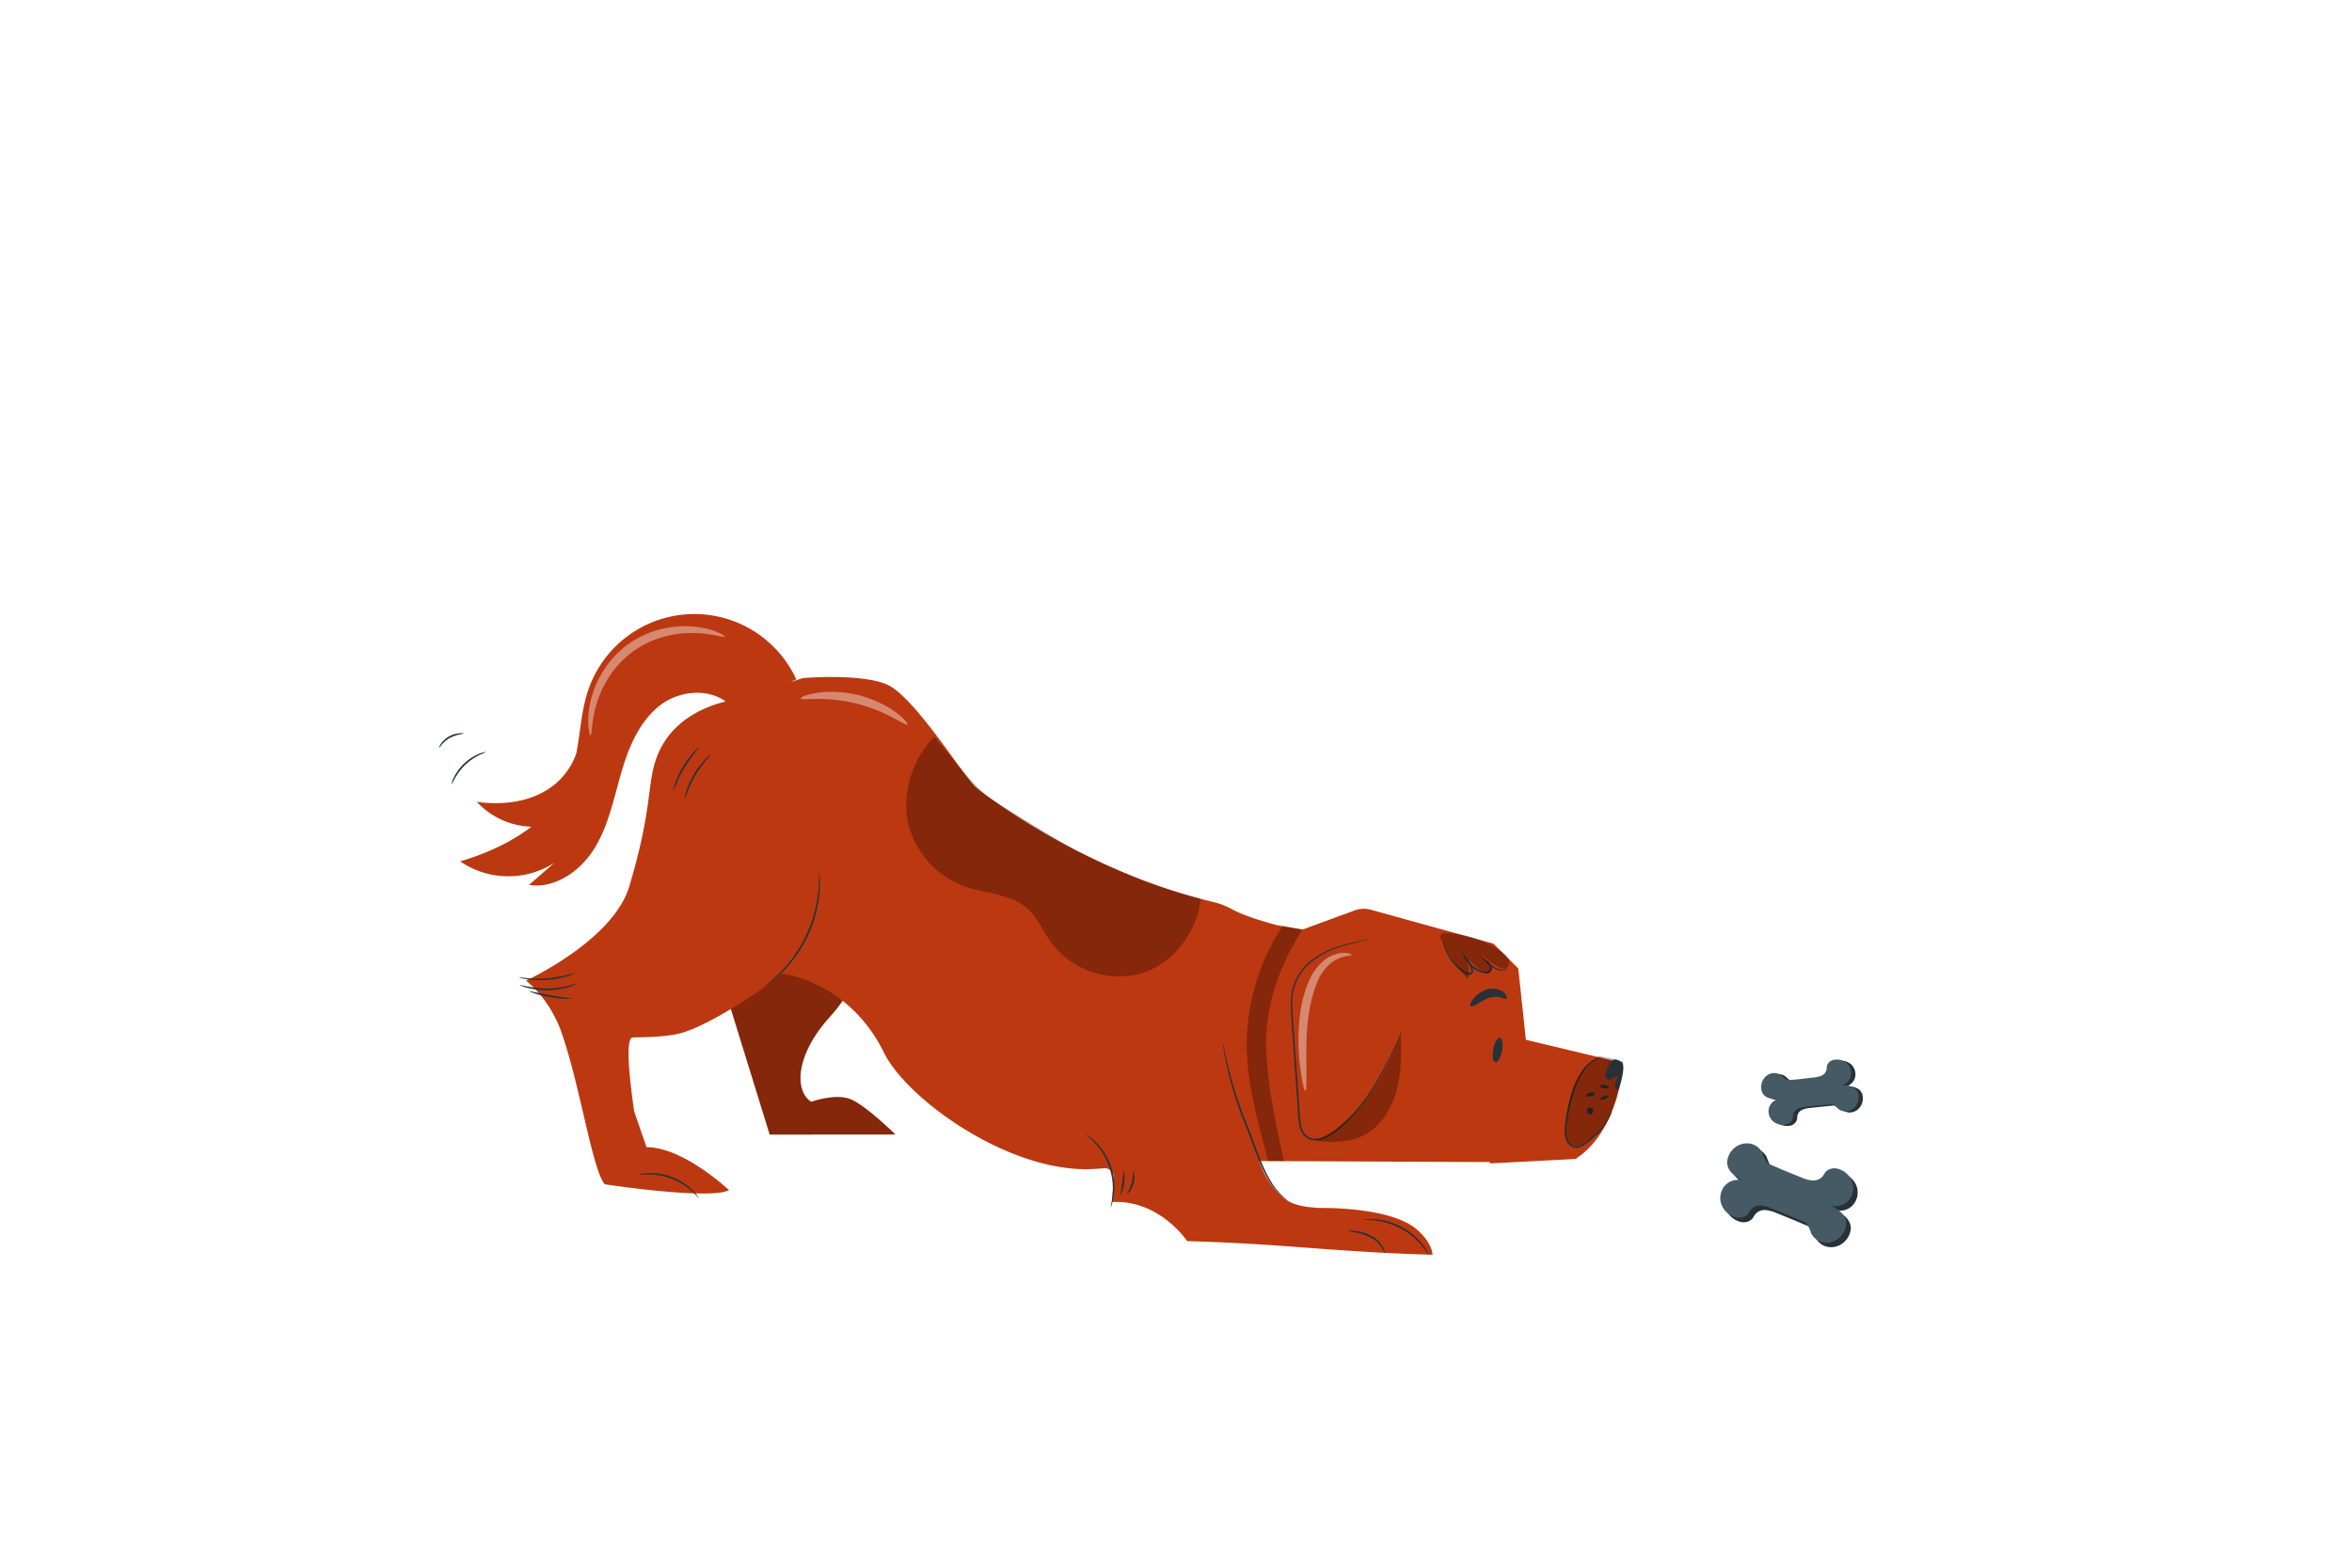 <svg class="animated" id="freepik_stories-cautious-dog" xmlns="http://www.w3.org/2000/svg" viewBox="0 0 750 500" version="1.1" xmlns:xlink="http://www.w3.org/1999/xlink" xmlns:svgjs="http://svgjs.com/svgjs"><style>svg#freepik_stories-cautious-dog:not(.animated) .animable {opacity: 0;}svg#freepik_stories-cautious-dog.animated #freepik--Food--inject-25 {animation: 1.5s Infinite  linear floating;animation-delay: 0s;}            @keyframes floating {                0% {                    opacity: 1;                    transform: translateY(0px);                }                50% {                    transform: translateY(-10px);                }                100% {                    opacity: 1;                    transform: translateY(0px);                }            }        </style><g id="freepik--Dog--inject-25" class="animable" style="transform-origin: 328.819px 298.022px;"><path d="M245.44,361.85,229.9,311.57s48.59-19.77,48-18.93-1.13,18.37-13,31.36-11.3,24.29-6.22,27.4c0,0,7.4-2.64,12.21-.95s14.64,11.4,14.64,11.4Z" style="fill: rgb(188, 56, 16); transform-origin: 257.715px 327.232px;" id="elipir15efixr" class="animable"></path><g id="eldhnvx0mcs6n"><path d="M245.44,361.85,229.9,311.57s48.59-19.77,48-18.93-1.13,18.37-13,31.36-11.3,24.29-6.22,27.4c0,0,7.4-2.64,12.21-.95s14.64,11.4,14.64,11.4Z" style="opacity: 0.3; transform-origin: 257.715px 327.232px;" class="animable"></path></g><path d="M486.57,331.62l-2.43-22.74-7.89-7.9-39.11-10.83a8.36,8.36,0,0,0-5.14.21l-16.63,6.11-8.17-1.4s-9.74-2.49-14.47-5.15a22.53,22.53,0,0,0-5.88-2.24c-43.6-10.44-75.8-36.64-75.8-36.64-4.45-4.45-19.75-29.19-28.33-32.77s-26.7-2-26.7-2l-3.91,1.26,1.8-.86a35.75,35.75,0,0,0-66.34,3.43c-2.19,6.46-2.51,13.43-3.78,20.13a22.35,22.35,0,0,1-10.87,12.57c-6.32,3.33-13.81,3.92-20.88,2.94a24.78,24.78,0,0,0,17.42,7.93c-6.59,5.09-14.7,8.66-22.72,11.07a27.22,27.22,0,0,0,30.06.43l-8.11,7.07c8.44,1.29,16.58-4.58,21-11.88s6.08-15.87,8.46-24.06,5.89-16.59,12.75-21.65c5.9-4.35,14.85-5.1,20.49-.91-5.67,1.35-17.34,5.52-21.91,17.62-3.32,8.83-1.21,15.93-8.81,41.33-5.19,17.36-32.95,30.08-32.95,30.08s7.53,5.47,11.45,16.85c6,17.45,9.81,43.94,13.72,48.1,0,0,33.5,5.11,39.57,1.87,0,0-14.45-13.71-26.3-13.71l-3.94-11.39c-.47-3.54-3.45-23.16-.52-23.59,1.16-.17,9,.16,14.94-1.28,9.75-2.34,30.2-16.36,32.46-19.12,0,0,21.39,2.07,32.79,25.25,7.38,15,40.59,38.82,67.2,37.06l3-.21a2.89,2.89,0,0,1,3.07,3.11l-.59,7.67c15.12-.86,24,12.46,24,12.46,31.84.91,46.4,3.44,78.24,4.35,0,0,0-3.76-5.06-8.1-8.6-7.39-31.23-6.82-31.23-6.82-3.74-.28-7.69-.64-10.72-2.84-3.71-2.69-6.79-7.72-8.26-12.13l73.5.33.2.42,27.15-1.41c14.28-9.29,15-30.63,15-30.63Z" style="fill: rgb(188, 56, 16); transform-origin: 332.065px 298.016px;" id="elemopm1jaajf" class="animable"></path><g id="elzdyq5e6w6f"><g style="opacity: 0.3; transform-origin: 406.46px 332.845px;" class="animable"><path d="M415.37,296.47c-7,10.57-11.94,24.26-11.63,36.91s3,24.55,5.65,36.93l-5,0c-3.38-12.79-6.85-25.35-6.84-37.08A69.39,69.39,0,0,1,409,295.38" id="elympufxnwok9" class="animable" style="transform-origin: 406.46px 332.845px;"></path></g></g><path d="M222.84,382.08c-.08.06-.81-.9-2.24-2.19a20.79,20.79,0,0,0-13.68-5.31c-1.92,0-3.11.21-3.13.11a2.52,2.52,0,0,1,.82-.23,12.62,12.62,0,0,1,2.31-.27,17.65,17.65,0,0,1,3.44.18,21.48,21.48,0,0,1,4.09,1.09,20.94,20.94,0,0,1,3.75,2,17.19,17.19,0,0,1,2.67,2.18,12.83,12.83,0,0,1,1.52,1.75C222.71,381.8,222.87,382.06,222.84,382.08Z" style="fill: rgb(38, 50, 56); transform-origin: 213.317px 378.127px;" id="elm5zcjmzr7mk" class="animable"></path><path d="M165.5,311.76c0-.19,4.08.69,9.11.27a58.66,58.66,0,0,0,8.95-1.73,10,10,0,0,1-2.5,1,29.46,29.46,0,0,1-12.93,1A9.84,9.84,0,0,1,165.5,311.76Z" style="fill: rgb(38, 50, 56); transform-origin: 174.53px 311.454px;" id="el5onr7k33smj" class="animable"></path><path d="M165.55,314.06a38.65,38.65,0,0,0,9.23,1.22c5.19-.07,9.14-1.75,9.19-1.56a9.82,9.82,0,0,1-2.56,1.07,24.26,24.26,0,0,1-13.27.25A9.16,9.16,0,0,1,165.55,314.06Z" style="fill: rgb(38, 50, 56); transform-origin: 174.76px 314.775px;" id="elyzcrw7v6xqj" class="animable"></path><path d="M168.61,316.13c0-.16,3.06.63,6.83,1.29s6.86.95,6.85,1.11a26.35,26.35,0,0,1-6.95-.56A26.31,26.31,0,0,1,168.61,316.13Z" style="fill: rgb(38, 50, 56); transform-origin: 175.45px 317.338px;" id="el62emg3evwjn" class="animable"></path><path d="M261.22,278.29a8.79,8.79,0,0,1,.17,1.64,18.91,18.91,0,0,1,.05,1.94c0,.75,0,1.62-.11,2.56a28.84,28.84,0,0,1-.36,3.09c-.14,1.11-.43,2.28-.71,3.5a43.84,43.84,0,0,1-2.77,7.7,45.24,45.24,0,0,1-4.24,7c-.78,1-1.5,1.94-2.28,2.75a29.09,29.09,0,0,1-2.17,2.23,24,24,0,0,1-1.93,1.69,15.65,15.65,0,0,1-1.53,1.18,9.35,9.35,0,0,1-1.38.91c-.07-.1,1.88-1.42,4.56-4.06.67-.67,1.4-1.4,2.1-2.25s1.46-1.77,2.22-2.76a47.73,47.73,0,0,0,4.15-6.93,46.64,46.64,0,0,0,2.77-7.59c.29-1.21.59-2.35.75-3.45s.33-2.11.43-3C261.31,280.65,261.1,278.3,261.22,278.29Z" style="fill: rgb(38, 50, 56); transform-origin: 252.702px 296.385px;" id="elcqrfaj53vyv" class="animable"></path><g id="elbkjfw9wcqf5"><g style="opacity: 0.3; transform-origin: 335.909px 273.205px;" class="animable"><path d="M298,235c-6.88,6.55-10.47,17.86-8.49,27.16a28.47,28.47,0,0,0,18,20.51c6.85,2.44,15,2.37,20.31,7.28,3.08,2.83,4.7,6.87,7.1,10.29a27.1,27.1,0,0,0,28.42,10.38c10.38-2.76,18.53-13.27,19.51-24A167.27,167.27,0,0,1,364.88,281a237.58,237.58,0,0,1-22.54-10.22c-5.29-2.83-24.19-14.45-27.42-16.82C310,250.35,298,235,298,235Z" id="el6pr8ev2vl63" class="animable" style="transform-origin: 335.909px 273.205px;"></path></g></g><path d="M214.67,252.24a8.78,8.78,0,0,1,.6-2.35,29.58,29.58,0,0,1,2.46-5.29,29.07,29.07,0,0,1,3.48-4.7,7.94,7.94,0,0,1,1.78-1.64,78,78,0,0,0-4.77,6.63C215.9,248.75,214.84,252.3,214.67,252.24Z" style="fill: rgb(38, 50, 56); transform-origin: 218.83px 245.25px;" id="elbelo81ndjxb" class="animable"></path><path d="M218.34,254.84a8.07,8.07,0,0,1,.49-2.38,25.13,25.13,0,0,1,5.9-10.06,8,8,0,0,1,1.84-1.59c.13.13-2.62,2.64-4.9,6.55S218.52,254.89,218.34,254.84Z" style="fill: rgb(38, 50, 56); transform-origin: 222.457px 247.825px;" id="elhut3esrp715" class="animable"></path><path d="M354.19,385c-.1,0,.36-1.43.58-3.77a21.43,21.43,0,0,0-5.71-16.77c-1.61-1.71-2.82-2.55-2.76-2.63a3.83,3.83,0,0,1,.89.53,17.46,17.46,0,0,1,2.15,1.83,20.13,20.13,0,0,1,5.82,17.08,16.68,16.68,0,0,1-.59,2.76A3.55,3.55,0,0,1,354.19,385Z" style="fill: rgb(38, 50, 56); transform-origin: 350.822px 373.415px;" id="ell2kpz65iksr" class="animable"></path><path d="M357.33,381.22a34.06,34.06,0,0,1,.57-4,38.08,38.08,0,0,1,.46-4,13.63,13.63,0,0,1-1,8Z" style="fill: rgb(38, 50, 56); transform-origin: 357.95px 377.22px;" id="elo5bw6b9sem" class="animable"></path><path d="M359.42,380.84c-.14-.1.86-1.47,1.39-3.43s.42-3.64.59-3.66a5.78,5.78,0,0,1,0,3.81A5.84,5.84,0,0,1,359.42,380.84Z" style="fill: rgb(38, 50, 56); transform-origin: 360.565px 377.295px;" id="elfkc5q372lxo" class="animable"></path><path d="M441.57,399.71c-.09,0-.29-.79-1-1.88a10,10,0,0,0-3.82-3.3,19.08,19.08,0,0,0-4.91-1.56,11,11,0,0,1-2.12-.48,7,7,0,0,1,2.19.08A15.82,15.82,0,0,1,437,394a9.27,9.27,0,0,1,3.91,3.59A3.94,3.94,0,0,1,441.57,399.71Z" style="fill: rgb(38, 50, 56); transform-origin: 435.645px 396.075px;" id="el532kdjw1lel" class="animable"></path><path d="M455.6,400.2c-.09.06-.75-1.17-2.17-2.88a22.1,22.1,0,0,0-2.74-2.76,22.71,22.71,0,0,0-8.33-4.5,22.37,22.37,0,0,0-3.81-.79c-2.21-.25-3.6-.13-3.6-.24a3.17,3.17,0,0,1,1-.15,6.65,6.65,0,0,1,1.15-.05,11.65,11.65,0,0,1,1.52.05,19.46,19.46,0,0,1,3.92.68,23.49,23.49,0,0,1,4.52,1.82,23.9,23.9,0,0,1,4,2.79,20.73,20.73,0,0,1,2.71,2.9,14,14,0,0,1,.88,1.25,8.82,8.82,0,0,1,.58,1A3.22,3.22,0,0,1,455.6,400.2Z" style="fill: rgb(38, 50, 56); transform-origin: 445.275px 394.513px;" id="elji6xyr6km6c" class="animable"></path><path d="M390,332.84a20.37,20.37,0,0,1,.45,2.11c.27,1.36.69,3.32,1.29,5.73a135.77,135.77,0,0,0,6.05,18.38c1.44,3.51,2.59,6.94,3.8,10a49.93,49.93,0,0,0,3.74,7.82,21.69,21.69,0,0,0,3.61,4.57c1,.95,1.64,1.39,1.6,1.44a2.69,2.69,0,0,1-.47-.3,9.77,9.77,0,0,1-1.28-1,20.47,20.47,0,0,1-3.8-4.51,47.43,47.43,0,0,1-3.88-7.85c-1.24-3.05-2.4-6.47-3.84-10a121,121,0,0,1-5.92-18.5c-.55-2.42-.91-4.4-1.11-5.78-.12-.69-.17-1.23-.21-1.59A2,2,0,0,1,390,332.84Z" style="fill: rgb(38, 50, 56); transform-origin: 400.268px 357.865px;" id="el4o1ljpl4tlq" class="animable"></path><g id="el1m4ahaf2a8wh"><g style="opacity: 0.4; transform-origin: 272.346px 225.884px;" class="animable"><path d="M255.3,222.72c-.08-.34,1.84-1.21,5.19-1.73a31.56,31.56,0,0,1,5.92-.32,38.09,38.09,0,0,1,7.22,1,39,39,0,0,1,6.86,2.46,31.05,31.05,0,0,1,5.1,3c2.72,2,4,3.68,3.78,3.95s-2-.78-4.83-2.27a56,56,0,0,0-5.09-2.36,56.94,56.94,0,0,0-6.49-2.1,55.64,55.64,0,0,0-6.73-1.16c-2.09-.2-4-.29-5.6-.28C257.43,223,255.39,223.13,255.3,222.72Z" style="fill: rgb(255, 255, 255); transform-origin: 272.346px 225.884px;" id="elslixnvigg1g" class="animable"></path></g></g><g id="elzgckbm57wz"><g style="opacity: 0.4; transform-origin: 209.338px 217.119px;" class="animable"><path d="M188.32,234.52c-.18,0-.46-.86-.64-2.49a25.52,25.52,0,0,1,.35-7,30.83,30.83,0,0,1,3.58-9.77,30.15,30.15,0,0,1,20.16-14.82,30.76,30.76,0,0,1,10.39-.49,24.82,24.82,0,0,1,6.74,1.74c1.51.66,2.26,1.19,2.19,1.35-.16.45-3.51-.9-9.09-1.12a33.53,33.53,0,0,0-9.63,1,30,30,0,0,0-18.54,13.62,33.11,33.11,0,0,0-3.86,8.89C188.51,230.9,188.79,234.5,188.32,234.52Z" style="fill: rgb(255, 255, 255); transform-origin: 209.338px 217.119px;" id="el78eh8nqowmy" class="animable"></path></g></g><path d="M447.89,326.92a1.46,1.46,0,0,1-.11.32c-.09.23-.21.53-.37.91l-1.48,3.47c-1.33,3-3.24,7.34-6.12,12.46A57.2,57.2,0,0,1,427,360.13a15.6,15.6,0,0,1-5.12,3.14,7.22,7.22,0,0,1-3.14.39,4.73,4.73,0,0,1-2.9-1.49,6.72,6.72,0,0,1-1.44-3A21,21,0,0,1,414,356q-.22-3.25-.47-6.6c-.63-8.92-1.23-17.41-1.77-25.14-.26-3.85-.25-7.68,1.09-11a17.59,17.59,0,0,1,6-7.46,26.94,26.94,0,0,1,7-3.64,49.56,49.56,0,0,1,5.76-1.62c1.6-.36,2.85-.6,3.7-.75l1-.17.33,0a1.93,1.93,0,0,1-.32.1l-1,.22-3.67.85a52.24,52.24,0,0,0-5.7,1.7,27.08,27.08,0,0,0-6.91,3.67,17.14,17.14,0,0,0-5.81,7.31c-1.29,3.17-1.29,6.91-1,10.75.56,7.73,1.17,16.22,1.82,25.13.16,2.23.31,4.43.47,6.6s.37,4.37,1.72,5.88a4.24,4.24,0,0,0,2.55,1.33,6.88,6.88,0,0,0,2.91-.37,15,15,0,0,0,5-3,57.55,57.55,0,0,0,12.8-15.85c2.92-5.07,4.88-9.39,6.27-12.35l1.58-3.43c.17-.36.31-.66.42-.88A2,2,0,0,1,447.89,326.92Z" style="fill: rgb(38, 50, 56); transform-origin: 429.759px 331.657px;" id="el7kzxg0etpkj" class="animable"></path><path d="M476.82,338.81c-.76-.14-1.05-2-.64-4.17s1.34-3.8,2.1-3.66,1.06,2,.65,4.17S477.59,339,476.82,338.81Z" style="fill: rgb(38, 50, 56); transform-origin: 477.554px 334.898px;" id="elm7nv7m50o68" class="animable"></path><path d="M480.38,318.58c-.35.21-1-.23-1.92-.45a6.73,6.73,0,0,0-3.69.14,22.64,22.64,0,0,0-3.79,2c-1.05.59-1.83.89-2.1.6s0-1.05.78-2.09a9.05,9.05,0,0,1,4.21-3.11,6,6,0,0,1,5.55.77,3,3,0,0,1,1.05,1.42C480.6,318.22,480.53,318.48,480.38,318.58Z" style="fill: rgb(38, 50, 56); transform-origin: 474.658px 318.146px;" id="elhtxn3ntgap4" class="animable"></path><path d="M479.92,307.49s.32,0,.48.47a1.21,1.21,0,0,1,0,.83,1.22,1.22,0,0,1-.87.74,4.52,4.52,0,0,1-2.93-.65,9.87,9.87,0,0,1-3.08-2.41l-1.4-1.64,1.71,1.32a3.8,3.8,0,0,1,1.84,2.37,1.74,1.74,0,0,1-.58,1.64,2.2,2.2,0,0,1-1.77.27,9.21,9.21,0,0,1-5.8-4,9,9,0,0,1-.67-1.2L466,303.5l1.29,1.43a10.93,10.93,0,0,1,2.21,3.76,3.17,3.17,0,0,1,.23,1.1,1.15,1.15,0,0,1-.68,1,2.42,2.42,0,0,1-2.08-.4,15.24,15.24,0,0,1-4.73-4.81,15,15,0,0,1-1.78-4.16,11.25,11.25,0,0,1-.23-1.2,1.18,1.18,0,0,1,0-.43,18.93,18.93,0,0,0,2.37,5.58,15.29,15.29,0,0,0,4.67,4.6,2,2,0,0,0,1.6.34c.47-.19.41-.84.15-1.47a10.47,10.47,0,0,0-2.12-3.57l.46-.3a9.13,9.13,0,0,0,.63,1.13,8.81,8.81,0,0,0,5.43,3.78,1.69,1.69,0,0,0,1.35-.17,1.24,1.24,0,0,0,.41-1.16,3.48,3.48,0,0,0-1.62-2.07l.31-.33a9.7,9.7,0,0,0,2.9,2.38,4.36,4.36,0,0,0,2.69.72,1.08,1.08,0,0,0,.85-1.29C480.18,307.59,479.89,307.52,479.92,307.49Z" style="fill: rgb(38, 50, 56); transform-origin: 470.342px 305.332px;" id="elfbwl8vs787" class="animable"></path><g id="els659s0jxmj"><g style="opacity: 0.3; transform-origin: 433.038px 346.949px;" class="animable"><path d="M419.29,363.93c4.8.32,9.79.61,14.24-1.2,6-2.44,10-8.4,11.72-14.65s1.65-11.88,1.41-18.35c-6.12,15.38-12.73,27.37-27.37,34.2" id="elj7zt56usbd" class="animable" style="transform-origin: 433.038px 346.949px;"></path></g></g><path d="M514,354.55a2.53,2.53,0,0,1-.18.49c-.14.31-.35.76-.63,1.34a18.11,18.11,0,0,1-3,4.58c-.81.84-1.79,1.64-2.79,2.53a10.6,10.6,0,0,1-3.63,2.45,3.25,3.25,0,0,1-2.46-.15,4.22,4.22,0,0,1-1.79-1.83,9.11,9.11,0,0,1-.47-5.17,49.44,49.44,0,0,1,2-9.69,27.7,27.7,0,0,1,3.37-7.36,11.37,11.37,0,0,1,4-3.73,6.38,6.38,0,0,1,1.38-.56,2.2,2.2,0,0,1,.5-.12c0,.06-.68.23-1.77.87a11.72,11.72,0,0,0-3.76,3.76,28.25,28.25,0,0,0-3.2,7.3,50.27,50.27,0,0,0-2,9.59,8.67,8.67,0,0,0,.4,4.86,3.67,3.67,0,0,0,1.54,1.6,2.71,2.71,0,0,0,2.07.14,10.54,10.54,0,0,0,3.48-2.31c1-.88,2-1.66,2.81-2.46a19.66,19.66,0,0,0,3.06-4.4A15,15,0,0,1,514,354.55Z" style="fill: rgb(38, 50, 56); transform-origin: 506.436px 351.722px;" id="elpk0xf3nsx5" class="animable"></path><path d="M511.7,346c.76.1,1.35.44,1.31.77s-.7.49-1.47.39-1.35-.44-1.31-.77S510.93,345.93,511.7,346Z" style="fill: rgb(38, 50, 56); transform-origin: 511.62px 346.586px;" id="elrqfjtw0wusi" class="animable"></path><path d="M507,348.5c.75-.19,1.42-.09,1.51.23s-.46.74-1.2.94-1.43.1-1.51-.23S506.24,348.7,507,348.5Z" style="fill: rgb(38, 50, 56); transform-origin: 507.156px 349.088px;" id="elvrrcza833z" class="animable"></path><path d="M511.46,349.68c.72-.29,1.38-.35,1.46-.14s-.43.63-1.15.91-1.37.35-1.45.14S510.75,350,511.46,349.68Z" style="fill: rgb(38, 50, 56); transform-origin: 511.62px 350.064px;" id="el205sigp6q04" class="animable"></path><path d="M507.42,355.34a1.06,1.06,0,1,1,.46-1.67A1.27,1.27,0,0,1,507.42,355.34Z" style="fill: rgb(38, 50, 56); transform-origin: 507.013px 354.343px;" id="elc44g8m2x5vu" class="animable"></path><g id="elty4snbhpoc"><g style="opacity: 0.3; transform-origin: 508.508px 351.164px;" class="animable"><path d="M517.65,338.57c-2.54-.73-5.94-1.42-7.08-1.65s-2,.82-2.84,1.33c-2.29,1.4-3.78,3.78-5,6.19-2.52,5.17-3.18,11-3.36,16.71-.06,1.78.69,3.68,2.42,4.13a3.21,3.21,0,0,0,2.64-.29,22.62,22.62,0,0,0,9.73-10.86,44.4,44.4,0,0,0,3.44-15.56" id="elurfsn5zacu" class="animable" style="transform-origin: 508.508px 351.164px;"></path></g></g><path d="M515.1,338c-.19-.21-.54-.06-.76.12a8.06,8.06,0,0,0-2.11,3.51,4.11,4.11,0,0,0-.35,1.31,1.39,1.39,0,0,0,.53,1.19,1.55,1.55,0,0,0,1.53,0c.47-.24.88-.6,1.36-.83.17-.08.41-.13.52,0s0,.35-.09.5a4.93,4.93,0,0,0-.68,2.18,1.94,1.94,0,0,0,.16,1.07.93.93,0,0,0,.89.53s2.71-7.63.95-8.8S515.1,338,515.1,338Z" style="fill: rgb(38, 50, 56); transform-origin: 514.76px 342.739px;" id="elqlfnne3qeih" class="animable"></path><g id="el3bzg2mavkl7"><g style="opacity: 0.3; transform-origin: 470.197px 304.85px;" class="animable"><path d="M459.15,298.57A45.07,45.07,0,0,0,468,312.12c1.28-2.75-.23-5.94-1.72-8.6a21.92,21.92,0,0,0,6.91,6.37,2.14,2.14,0,0,0,1.47.4,1.53,1.53,0,0,0,.85-2,4.8,4.8,0,0,0-1.55-1.87,3.73,3.73,0,0,1-1.38-2,19.78,19.78,0,0,0,5.18,3.95,3,3,0,0,0,2.24.45,2.18,2.18,0,0,0,1.08-2.8,5.53,5.53,0,0,0-2.21-2.44,32.54,32.54,0,0,0-18.6-6" id="el27j96qtcsg" class="animable" style="transform-origin: 470.197px 304.85px;"></path></g></g><g id="elnekokaqq689"><g style="opacity: 0.4; transform-origin: 422.519px 325.934px;" class="animable"><path d="M416.24,347.94c-.37,0-1-2.79-1.6-7.44a66,66,0,0,1,.11-18.43,42,42,0,0,1,1.2-5.2,29.72,29.72,0,0,1,1.77-4.69,15.68,15.68,0,0,1,5.59-6.64,9.85,9.85,0,0,1,5.63-1.61c1.4.08,2.09.49,2.05.65s-.77.19-2,.44a10.86,10.86,0,0,0-4.58,2.15,15,15,0,0,0-4.37,6.08,33,33,0,0,0-1.48,4.38,44.73,44.73,0,0,0-1.07,4.91c-1.13,6.81-.92,13.2-.9,17.83S416.64,347.9,416.24,347.94Z" style="fill: rgb(255, 255, 255); transform-origin: 422.519px 325.934px;" id="eln68gu2tofyc" class="animable"></path></g></g><path d="M144,250.14a6.21,6.21,0,0,1,.74-2.18,15.6,15.6,0,0,1,8-7.52,6.28,6.28,0,0,1,2.22-.61c.08.17-3.41,1.09-6.5,4S144.17,250.22,144,250.14Z" style="fill: rgb(38, 50, 56); transform-origin: 149.481px 244.986px;" id="elvncf6vdl3bo" class="animable"></path><path d="M140,238.51c-.06,0,.11-.57.61-1.31a8,8,0,0,1,5.95-3.34A2.77,2.77,0,0,1,148,234a13.6,13.6,0,0,0-4.52,1.32C141.17,236.61,140.15,238.61,140,238.51Z" style="fill: rgb(38, 50, 56); transform-origin: 143.994px 236.167px;" id="el3uqnoalc6ef" class="animable"></path></g><g id="freepik--Food--inject-25" class="animable animator-active" style="transform-origin: 571.287px 367.856px;"><path d="M575.76,376.93a11.65,11.65,0,0,0,3.45,1,4,4,0,0,0,3.29-1.14c.47-.52.74-1.21,1.22-1.73a4.05,4.05,0,0,1,4.19-.71,6.63,6.63,0,0,1,4.25,4.37,6.08,6.08,0,0,1-1.52,5.86,5.6,5.6,0,0,1-5.88,1.19s7,2.54,5.08,7.69-8.5,5.8-10.83,1.39c0,0-1-3.23-2-3.61s-4.45-1.88-4.45-1.88l-5.94-2.41a12,12,0,0,0-3.45-1,4,4,0,0,0-3.29,1.14c-.47.53-.74,1.21-1.22,1.73a4,4,0,0,1-4.19.72,6.62,6.62,0,0,1-4.25-4.38,6.06,6.06,0,0,1,1.52-5.85,5.57,5.57,0,0,1,5.87-1.19s-7-2.55-5.08-7.7,8.51-5.79,10.84-1.39c0,0,1,3.24,2,3.62s4.44,1.88,4.44,1.88Z" style="fill: rgb(38, 50, 56); transform-origin: 571.19px 381.942px;" id="elvw6zrmkbwh" class="animable"></path><path d="M574.31,375.49a11.8,11.8,0,0,0,3.46,1,4,4,0,0,0,3.29-1.14c.47-.53.74-1.21,1.22-1.73a4.05,4.05,0,0,1,4.19-.71,6.59,6.59,0,0,1,4.24,4.37,6,6,0,0,1-1.51,5.86,5.62,5.62,0,0,1-5.88,1.19s7,2.54,5.08,7.69-8.5,5.79-10.83,1.39c0,0-1-3.23-2-3.61s-4.45-1.89-4.45-1.89l-5.94-2.4a11.82,11.82,0,0,0-3.45-1,4,4,0,0,0-3.3,1.14c-.46.53-.73,1.21-1.21,1.73a4,4,0,0,1-4.2.71,6.59,6.59,0,0,1-4.24-4.37,6,6,0,0,1,1.52-5.85,5.59,5.59,0,0,1,5.87-1.2s-7-2.54-5.08-7.69,8.5-5.79,10.83-1.39c0,0,1,3.23,2,3.61s4.44,1.89,4.44,1.89Z" style="fill: rgb(69, 90, 100); transform-origin: 569.747px 380.5px;" id="elh9pe2er21ye" class="animable"></path><path d="M579.65,344.07a8.35,8.35,0,0,0,2.48-.55,2.82,2.82,0,0,0,1.68-1.81c.11-.49.05-1,.18-1.49a2.85,2.85,0,0,1,2.37-1.85,4.68,4.68,0,0,1,4.12,1.31,4.28,4.28,0,0,1,1,4.16,3.93,3.93,0,0,1-3.26,2.71s5.23-.76,5.75,3.1-3.37,6.47-6.3,4.5c0,0-1.68-1.7-2.43-1.6s-3.4.32-3.4.32l-4.52.49a8.33,8.33,0,0,0-2.48.54,2.87,2.87,0,0,0-1.68,1.81c-.11.49,0,1-.18,1.49a2.87,2.87,0,0,1-2.37,1.86,4.71,4.71,0,0,1-4.12-1.31,4.31,4.31,0,0,1-1-4.16,4,4,0,0,1,3.27-2.72s-5.23.77-5.75-3.1,3.36-6.46,6.29-4.5c0,0,1.69,1.7,2.43,1.6s3.41-.31,3.41-.31Z" style="fill: rgb(38, 50, 56); transform-origin: 578.49px 348.714px;" id="els7l2deytegf" class="animable"></path><path d="M578.26,343.65a8.72,8.72,0,0,0,2.49-.54,2.82,2.82,0,0,0,1.67-1.82c.12-.48.06-1,.18-1.48A2.88,2.88,0,0,1,585,338a4.68,4.68,0,0,1,4.12,1.31,4.28,4.28,0,0,1,1,4.16,4,4,0,0,1-3.27,2.72s5.24-.77,5.76,3.1-3.37,6.46-6.3,4.5c0,0-1.68-1.7-2.43-1.6s-3.41.31-3.41.31l-4.51.49a8.72,8.72,0,0,0-2.49.54,2.85,2.85,0,0,0-1.67,1.82c-.11.49,0,1-.18,1.49a2.87,2.87,0,0,1-2.38,1.85,4.67,4.67,0,0,1-4.11-1.31,4.28,4.28,0,0,1-1-4.16,4,4,0,0,1,3.27-2.71s-5.23.76-5.75-3.1,3.36-6.47,6.29-4.5c0,0,1.68,1.69,2.43,1.6s3.41-.32,3.41-.32Z" style="fill: rgb(69, 90, 100); transform-origin: 577.13px 348.345px;" id="el64g2jwnrovj" class="animable"></path></g><defs>     <filter id="active" height="200%">         <feMorphology in="SourceAlpha" result="DILATED" operator="dilate" radius="2"></feMorphology>                <feFlood flood-color="#32DFEC" flood-opacity="1" result="PINK"></feFlood>        <feComposite in="PINK" in2="DILATED" operator="in" result="OUTLINE"></feComposite>        <feMerge>            <feMergeNode in="OUTLINE"></feMergeNode>            <feMergeNode in="SourceGraphic"></feMergeNode>        </feMerge>    </filter>    <filter id="hover" height="200%">        <feMorphology in="SourceAlpha" result="DILATED" operator="dilate" radius="2"></feMorphology>                <feFlood flood-color="#ff0000" flood-opacity="0.5" result="PINK"></feFlood>        <feComposite in="PINK" in2="DILATED" operator="in" result="OUTLINE"></feComposite>        <feMerge>            <feMergeNode in="OUTLINE"></feMergeNode>            <feMergeNode in="SourceGraphic"></feMergeNode>        </feMerge>            <feColorMatrix type="matrix" values="0   0   0   0   0                0   1   0   0   0                0   0   0   0   0                0   0   0   1   0 "></feColorMatrix>    </filter></defs></svg>